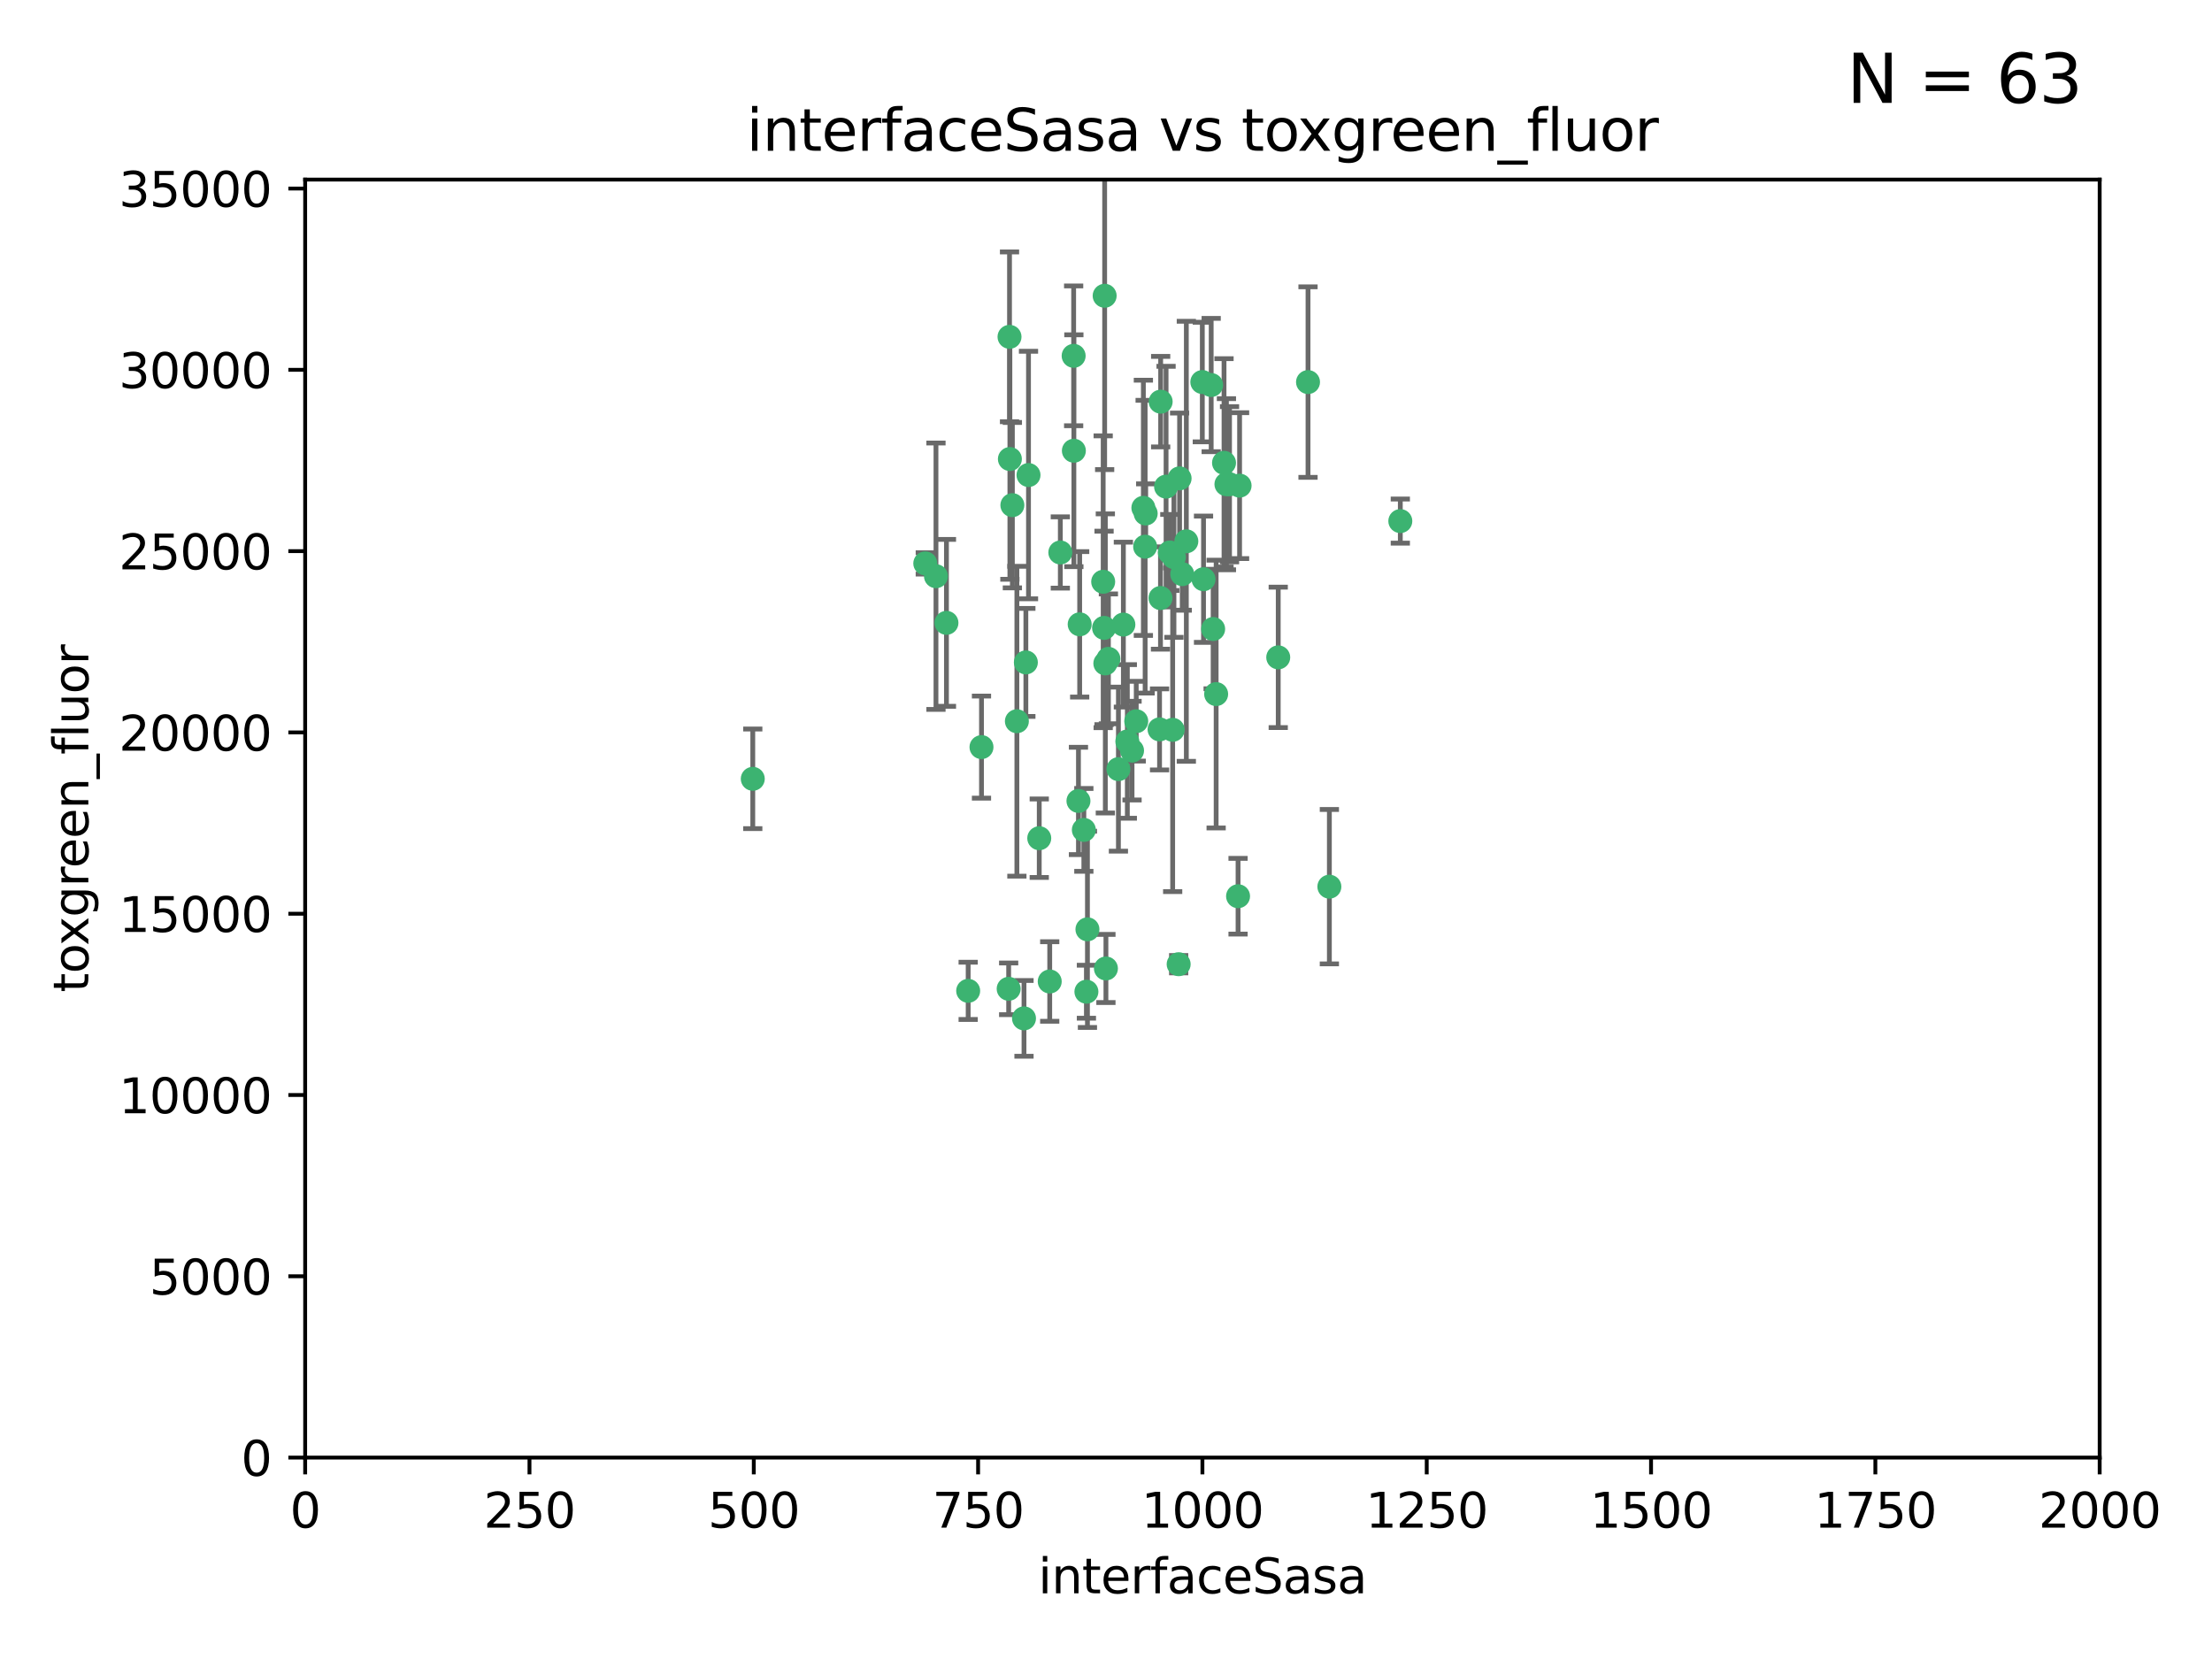 <?xml version="1.0" encoding="utf-8" standalone="no"?>
<!DOCTYPE svg PUBLIC "-//W3C//DTD SVG 1.1//EN"
  "http://www.w3.org/Graphics/SVG/1.1/DTD/svg11.dtd">
<svg xmlns:xlink="http://www.w3.org/1999/xlink" width="460.8pt" height="345.6pt" viewBox="0 0 460.8 345.6" xmlns="http://www.w3.org/2000/svg" version="1.1">
 <defs>
  <style type="text/css">*{stroke-linejoin: round; stroke-linecap: butt}</style>
 </defs>
 <g id="figure_1">
  <g id="patch_1">
   <path d="M 0 345.6 
L 460.8 345.6 
L 460.8 0 
L 0 0 
z
" style="fill: #ffffff"/>
  </g>
  <g id="axes_1">
   <g id="patch_2">
    <path d="M 63.571 303.64 
L 437.4 303.64 
L 437.4 37.411 
L 63.571 37.411 
z
" style="fill: #ffffff"/>
   </g>
   <g id="PathCollection_1">
    <defs>
     <path id="mbd58a1a815" d="M 0 1.118 
C 0.297 1.118 0.581 1 0.791 0.791 
C 1 0.581 1.118 0.297 1.118 0 
C 1.118 -0.297 1 -0.581 0.791 -0.791 
C 0.581 -1 0.297 -1.118 0 -1.118 
C -0.297 -1.118 -0.581 -1 -0.791 -0.791 
C -1 -0.581 -1.118 -0.297 -1.118 0 
C -1.118 0.297 -1 0.581 -0.791 0.791 
C -0.581 1 -0.297 1.118 0 1.118 
z
" style="stroke: #3cb371"/>
    </defs>
    <g clip-path="url(#pb1dcb28f9d)">
     <use xlink:href="#mbd58a1a815" x="243.693" y="115.09" style="fill: #3cb371; stroke: #3cb371"/>
     <use xlink:href="#mbd58a1a815" x="272.484" y="79.593" style="fill: #3cb371; stroke: #3cb371"/>
     <use xlink:href="#mbd58a1a815" x="242.914" y="101.372" style="fill: #3cb371; stroke: #3cb371"/>
     <use xlink:href="#mbd58a1a815" x="266.28" y="136.942" style="fill: #3cb371; stroke: #3cb371"/>
     <use xlink:href="#mbd58a1a815" x="250.716" y="120.662" style="fill: #3cb371; stroke: #3cb371"/>
     <use xlink:href="#mbd58a1a815" x="254.987" y="96.415" style="fill: #3cb371; stroke: #3cb371"/>
     <use xlink:href="#mbd58a1a815" x="220.886" y="115.091" style="fill: #3cb371; stroke: #3cb371"/>
     <use xlink:href="#mbd58a1a815" x="230.119" y="61.614" style="fill: #3cb371; stroke: #3cb371"/>
     <use xlink:href="#mbd58a1a815" x="241.787" y="83.673" style="fill: #3cb371; stroke: #3cb371"/>
     <use xlink:href="#mbd58a1a815" x="252.721" y="131.033" style="fill: #3cb371; stroke: #3cb371"/>
     <use xlink:href="#mbd58a1a815" x="252.312" y="80.209" style="fill: #3cb371; stroke: #3cb371"/>
     <use xlink:href="#mbd58a1a815" x="258.229" y="101.166" style="fill: #3cb371; stroke: #3cb371"/>
     <use xlink:href="#mbd58a1a815" x="223.66" y="74.129" style="fill: #3cb371; stroke: #3cb371"/>
     <use xlink:href="#mbd58a1a815" x="232.987" y="160.224" style="fill: #3cb371; stroke: #3cb371"/>
     <use xlink:href="#mbd58a1a815" x="241.557" y="151.945" style="fill: #3cb371; stroke: #3cb371"/>
     <use xlink:href="#mbd58a1a815" x="247.136" y="112.761" style="fill: #3cb371; stroke: #3cb371"/>
     <use xlink:href="#mbd58a1a815" x="246.284" y="119.604" style="fill: #3cb371; stroke: #3cb371"/>
     <use xlink:href="#mbd58a1a815" x="253.345" y="144.591" style="fill: #3cb371; stroke: #3cb371"/>
     <use xlink:href="#mbd58a1a815" x="255.489" y="100.872" style="fill: #3cb371; stroke: #3cb371"/>
     <use xlink:href="#mbd58a1a815" x="244.553" y="116.067" style="fill: #3cb371; stroke: #3cb371"/>
     <use xlink:href="#mbd58a1a815" x="210.378" y="95.624" style="fill: #3cb371; stroke: #3cb371"/>
     <use xlink:href="#mbd58a1a815" x="256.134" y="100.88" style="fill: #3cb371; stroke: #3cb371"/>
     <use xlink:href="#mbd58a1a815" x="238.185" y="105.788" style="fill: #3cb371; stroke: #3cb371"/>
     <use xlink:href="#mbd58a1a815" x="234.02" y="130.114" style="fill: #3cb371; stroke: #3cb371"/>
     <use xlink:href="#mbd58a1a815" x="216.495" y="174.616" style="fill: #3cb371; stroke: #3cb371"/>
     <use xlink:href="#mbd58a1a815" x="238.555" y="113.883" style="fill: #3cb371; stroke: #3cb371"/>
     <use xlink:href="#mbd58a1a815" x="230.261" y="138.203" style="fill: #3cb371; stroke: #3cb371"/>
     <use xlink:href="#mbd58a1a815" x="238.669" y="106.972" style="fill: #3cb371; stroke: #3cb371"/>
     <use xlink:href="#mbd58a1a815" x="226.319" y="206.592" style="fill: #3cb371; stroke: #3cb371"/>
     <use xlink:href="#mbd58a1a815" x="241.753" y="124.576" style="fill: #3cb371; stroke: #3cb371"/>
     <use xlink:href="#mbd58a1a815" x="245.731" y="99.654" style="fill: #3cb371; stroke: #3cb371"/>
     <use xlink:href="#mbd58a1a815" x="214.256" y="98.96" style="fill: #3cb371; stroke: #3cb371"/>
     <use xlink:href="#mbd58a1a815" x="291.711" y="108.552" style="fill: #3cb371; stroke: #3cb371"/>
     <use xlink:href="#mbd58a1a815" x="224.916" y="130.059" style="fill: #3cb371; stroke: #3cb371"/>
     <use xlink:href="#mbd58a1a815" x="250.465" y="79.585" style="fill: #3cb371; stroke: #3cb371"/>
     <use xlink:href="#mbd58a1a815" x="204.462" y="155.635" style="fill: #3cb371; stroke: #3cb371"/>
     <use xlink:href="#mbd58a1a815" x="218.677" y="204.462" style="fill: #3cb371; stroke: #3cb371"/>
     <use xlink:href="#mbd58a1a815" x="201.688" y="206.41" style="fill: #3cb371; stroke: #3cb371"/>
     <use xlink:href="#mbd58a1a815" x="194.981" y="120.034" style="fill: #3cb371; stroke: #3cb371"/>
     <use xlink:href="#mbd58a1a815" x="223.708" y="93.895" style="fill: #3cb371; stroke: #3cb371"/>
     <use xlink:href="#mbd58a1a815" x="210.123" y="205.988" style="fill: #3cb371; stroke: #3cb371"/>
     <use xlink:href="#mbd58a1a815" x="192.753" y="117.366" style="fill: #3cb371; stroke: #3cb371"/>
     <use xlink:href="#mbd58a1a815" x="229.813" y="121.191" style="fill: #3cb371; stroke: #3cb371"/>
     <use xlink:href="#mbd58a1a815" x="210.301" y="70.169" style="fill: #3cb371; stroke: #3cb371"/>
     <use xlink:href="#mbd58a1a815" x="224.662" y="166.847" style="fill: #3cb371; stroke: #3cb371"/>
     <use xlink:href="#mbd58a1a815" x="236.699" y="150.242" style="fill: #3cb371; stroke: #3cb371"/>
     <use xlink:href="#mbd58a1a815" x="230.901" y="137.251" style="fill: #3cb371; stroke: #3cb371"/>
     <use xlink:href="#mbd58a1a815" x="213.706" y="137.993" style="fill: #3cb371; stroke: #3cb371"/>
     <use xlink:href="#mbd58a1a815" x="226.534" y="193.597" style="fill: #3cb371; stroke: #3cb371"/>
     <use xlink:href="#mbd58a1a815" x="211.835" y="150.246" style="fill: #3cb371; stroke: #3cb371"/>
     <use xlink:href="#mbd58a1a815" x="245.536" y="200.861" style="fill: #3cb371; stroke: #3cb371"/>
     <use xlink:href="#mbd58a1a815" x="244.288" y="152.035" style="fill: #3cb371; stroke: #3cb371"/>
     <use xlink:href="#mbd58a1a815" x="213.318" y="212.147" style="fill: #3cb371; stroke: #3cb371"/>
     <use xlink:href="#mbd58a1a815" x="235.826" y="156.366" style="fill: #3cb371; stroke: #3cb371"/>
     <use xlink:href="#mbd58a1a815" x="230.385" y="201.75" style="fill: #3cb371; stroke: #3cb371"/>
     <use xlink:href="#mbd58a1a815" x="276.932" y="184.712" style="fill: #3cb371; stroke: #3cb371"/>
     <use xlink:href="#mbd58a1a815" x="257.91" y="186.7" style="fill: #3cb371; stroke: #3cb371"/>
     <use xlink:href="#mbd58a1a815" x="229.998" y="130.801" style="fill: #3cb371; stroke: #3cb371"/>
     <use xlink:href="#mbd58a1a815" x="234.846" y="154.457" style="fill: #3cb371; stroke: #3cb371"/>
     <use xlink:href="#mbd58a1a815" x="210.895" y="105.234" style="fill: #3cb371; stroke: #3cb371"/>
     <use xlink:href="#mbd58a1a815" x="197.163" y="129.752" style="fill: #3cb371; stroke: #3cb371"/>
     <use xlink:href="#mbd58a1a815" x="225.785" y="172.883" style="fill: #3cb371; stroke: #3cb371"/>
     <use xlink:href="#mbd58a1a815" x="156.817" y="162.243" style="fill: #3cb371; stroke: #3cb371"/>
    </g>
   </g>
   <g id="matplotlib.axis_1">
    <g id="xtick_1">
     <g id="line2d_1">
      <defs>
       <path id="m51c050fdcb" d="M 0 0 
L 0 3.5 
" style="stroke: #000000; stroke-width: 0.8"/>
      </defs>
      <g>
       <use xlink:href="#m51c050fdcb" x="63.571" y="303.64" style="stroke: #000000; stroke-width: 0.8"/>
      </g>
     </g>
     <g id="text_1">
      <!-- 0 -->
      <g transform="translate(60.39 318.238)scale(0.1 -0.1)">
       <defs>
        <path id="DejaVuSans-30" d="M 2034 4250 
Q 1547 4250 1301 3770 
Q 1056 3291 1056 2328 
Q 1056 1369 1301 889 
Q 1547 409 2034 409 
Q 2525 409 2770 889 
Q 3016 1369 3016 2328 
Q 3016 3291 2770 3770 
Q 2525 4250 2034 4250 
z
M 2034 4750 
Q 2819 4750 3233 4129 
Q 3647 3509 3647 2328 
Q 3647 1150 3233 529 
Q 2819 -91 2034 -91 
Q 1250 -91 836 529 
Q 422 1150 422 2328 
Q 422 3509 836 4129 
Q 1250 4750 2034 4750 
z
" transform="scale(0.016)"/>
       </defs>
       <use xlink:href="#DejaVuSans-30"/>
      </g>
     </g>
    </g>
    <g id="xtick_2">
     <g id="line2d_2">
      <g>
       <use xlink:href="#m51c050fdcb" x="110.3" y="303.64" style="stroke: #000000; stroke-width: 0.8"/>
      </g>
     </g>
     <g id="text_2">
      <!-- 250 -->
      <g transform="translate(100.756 318.238)scale(0.1 -0.1)">
       <defs>
        <path id="DejaVuSans-32" d="M 1228 531 
L 3431 531 
L 3431 0 
L 469 0 
L 469 531 
Q 828 903 1448 1529 
Q 2069 2156 2228 2338 
Q 2531 2678 2651 2914 
Q 2772 3150 2772 3378 
Q 2772 3750 2511 3984 
Q 2250 4219 1831 4219 
Q 1534 4219 1204 4116 
Q 875 4013 500 3803 
L 500 4441 
Q 881 4594 1212 4672 
Q 1544 4750 1819 4750 
Q 2544 4750 2975 4387 
Q 3406 4025 3406 3419 
Q 3406 3131 3298 2873 
Q 3191 2616 2906 2266 
Q 2828 2175 2409 1742 
Q 1991 1309 1228 531 
z
" transform="scale(0.016)"/>
        <path id="DejaVuSans-35" d="M 691 4666 
L 3169 4666 
L 3169 4134 
L 1269 4134 
L 1269 2991 
Q 1406 3038 1543 3061 
Q 1681 3084 1819 3084 
Q 2600 3084 3056 2656 
Q 3513 2228 3513 1497 
Q 3513 744 3044 326 
Q 2575 -91 1722 -91 
Q 1428 -91 1123 -41 
Q 819 9 494 109 
L 494 744 
Q 775 591 1075 516 
Q 1375 441 1709 441 
Q 2250 441 2565 725 
Q 2881 1009 2881 1497 
Q 2881 1984 2565 2268 
Q 2250 2553 1709 2553 
Q 1456 2553 1204 2497 
Q 953 2441 691 2322 
L 691 4666 
z
" transform="scale(0.016)"/>
       </defs>
       <use xlink:href="#DejaVuSans-32"/>
       <use xlink:href="#DejaVuSans-35" x="63.623"/>
       <use xlink:href="#DejaVuSans-30" x="127.246"/>
      </g>
     </g>
    </g>
    <g id="xtick_3">
     <g id="line2d_3">
      <g>
       <use xlink:href="#m51c050fdcb" x="157.028" y="303.64" style="stroke: #000000; stroke-width: 0.8"/>
      </g>
     </g>
     <g id="text_3">
      <!-- 500 -->
      <g transform="translate(147.485 318.238)scale(0.1 -0.1)">
       <use xlink:href="#DejaVuSans-35"/>
       <use xlink:href="#DejaVuSans-30" x="63.623"/>
       <use xlink:href="#DejaVuSans-30" x="127.246"/>
      </g>
     </g>
    </g>
    <g id="xtick_4">
     <g id="line2d_4">
      <g>
       <use xlink:href="#m51c050fdcb" x="203.757" y="303.64" style="stroke: #000000; stroke-width: 0.8"/>
      </g>
     </g>
     <g id="text_4">
      <!-- 750 -->
      <g transform="translate(194.213 318.238)scale(0.1 -0.1)">
       <defs>
        <path id="DejaVuSans-37" d="M 525 4666 
L 3525 4666 
L 3525 4397 
L 1831 0 
L 1172 0 
L 2766 4134 
L 525 4134 
L 525 4666 
z
" transform="scale(0.016)"/>
       </defs>
       <use xlink:href="#DejaVuSans-37"/>
       <use xlink:href="#DejaVuSans-35" x="63.623"/>
       <use xlink:href="#DejaVuSans-30" x="127.246"/>
      </g>
     </g>
    </g>
    <g id="xtick_5">
     <g id="line2d_5">
      <g>
       <use xlink:href="#m51c050fdcb" x="250.486" y="303.64" style="stroke: #000000; stroke-width: 0.8"/>
      </g>
     </g>
     <g id="text_5">
      <!-- 1000 -->
      <g transform="translate(237.761 318.238)scale(0.1 -0.1)">
       <defs>
        <path id="DejaVuSans-31" d="M 794 531 
L 1825 531 
L 1825 4091 
L 703 3866 
L 703 4441 
L 1819 4666 
L 2450 4666 
L 2450 531 
L 3481 531 
L 3481 0 
L 794 0 
L 794 531 
z
" transform="scale(0.016)"/>
       </defs>
       <use xlink:href="#DejaVuSans-31"/>
       <use xlink:href="#DejaVuSans-30" x="63.623"/>
       <use xlink:href="#DejaVuSans-30" x="127.246"/>
       <use xlink:href="#DejaVuSans-30" x="190.869"/>
      </g>
     </g>
    </g>
    <g id="xtick_6">
     <g id="line2d_6">
      <g>
       <use xlink:href="#m51c050fdcb" x="297.214" y="303.64" style="stroke: #000000; stroke-width: 0.8"/>
      </g>
     </g>
     <g id="text_6">
      <!-- 1250 -->
      <g transform="translate(284.489 318.238)scale(0.1 -0.1)">
       <use xlink:href="#DejaVuSans-31"/>
       <use xlink:href="#DejaVuSans-32" x="63.623"/>
       <use xlink:href="#DejaVuSans-35" x="127.246"/>
       <use xlink:href="#DejaVuSans-30" x="190.869"/>
      </g>
     </g>
    </g>
    <g id="xtick_7">
     <g id="line2d_7">
      <g>
       <use xlink:href="#m51c050fdcb" x="343.943" y="303.64" style="stroke: #000000; stroke-width: 0.8"/>
      </g>
     </g>
     <g id="text_7">
      <!-- 1500 -->
      <g transform="translate(331.218 318.238)scale(0.1 -0.1)">
       <use xlink:href="#DejaVuSans-31"/>
       <use xlink:href="#DejaVuSans-35" x="63.623"/>
       <use xlink:href="#DejaVuSans-30" x="127.246"/>
       <use xlink:href="#DejaVuSans-30" x="190.869"/>
      </g>
     </g>
    </g>
    <g id="xtick_8">
     <g id="line2d_8">
      <g>
       <use xlink:href="#m51c050fdcb" x="390.671" y="303.64" style="stroke: #000000; stroke-width: 0.8"/>
      </g>
     </g>
     <g id="text_8">
      <!-- 1750 -->
      <g transform="translate(377.946 318.238)scale(0.1 -0.1)">
       <use xlink:href="#DejaVuSans-31"/>
       <use xlink:href="#DejaVuSans-37" x="63.623"/>
       <use xlink:href="#DejaVuSans-35" x="127.246"/>
       <use xlink:href="#DejaVuSans-30" x="190.869"/>
      </g>
     </g>
    </g>
    <g id="xtick_9">
     <g id="line2d_9">
      <g>
       <use xlink:href="#m51c050fdcb" x="437.4" y="303.64" style="stroke: #000000; stroke-width: 0.8"/>
      </g>
     </g>
     <g id="text_9">
      <!-- 2000 -->
      <g transform="translate(424.675 318.238)scale(0.1 -0.1)">
       <use xlink:href="#DejaVuSans-32"/>
       <use xlink:href="#DejaVuSans-30" x="63.623"/>
       <use xlink:href="#DejaVuSans-30" x="127.246"/>
       <use xlink:href="#DejaVuSans-30" x="190.869"/>
      </g>
     </g>
    </g>
    <g id="text_10">
     <!-- interfaceSasa -->
     <g transform="translate(216.279 331.917)scale(0.1 -0.1)">
      <defs>
       <path id="DejaVuSans-69" d="M 603 3500 
L 1178 3500 
L 1178 0 
L 603 0 
L 603 3500 
z
M 603 4863 
L 1178 4863 
L 1178 4134 
L 603 4134 
L 603 4863 
z
" transform="scale(0.016)"/>
       <path id="DejaVuSans-6e" d="M 3513 2113 
L 3513 0 
L 2938 0 
L 2938 2094 
Q 2938 2591 2744 2837 
Q 2550 3084 2163 3084 
Q 1697 3084 1428 2787 
Q 1159 2491 1159 1978 
L 1159 0 
L 581 0 
L 581 3500 
L 1159 3500 
L 1159 2956 
Q 1366 3272 1645 3428 
Q 1925 3584 2291 3584 
Q 2894 3584 3203 3211 
Q 3513 2838 3513 2113 
z
" transform="scale(0.016)"/>
       <path id="DejaVuSans-74" d="M 1172 4494 
L 1172 3500 
L 2356 3500 
L 2356 3053 
L 1172 3053 
L 1172 1153 
Q 1172 725 1289 603 
Q 1406 481 1766 481 
L 2356 481 
L 2356 0 
L 1766 0 
Q 1100 0 847 248 
Q 594 497 594 1153 
L 594 3053 
L 172 3053 
L 172 3500 
L 594 3500 
L 594 4494 
L 1172 4494 
z
" transform="scale(0.016)"/>
       <path id="DejaVuSans-65" d="M 3597 1894 
L 3597 1613 
L 953 1613 
Q 991 1019 1311 708 
Q 1631 397 2203 397 
Q 2534 397 2845 478 
Q 3156 559 3463 722 
L 3463 178 
Q 3153 47 2828 -22 
Q 2503 -91 2169 -91 
Q 1331 -91 842 396 
Q 353 884 353 1716 
Q 353 2575 817 3079 
Q 1281 3584 2069 3584 
Q 2775 3584 3186 3129 
Q 3597 2675 3597 1894 
z
M 3022 2063 
Q 3016 2534 2758 2815 
Q 2500 3097 2075 3097 
Q 1594 3097 1305 2825 
Q 1016 2553 972 2059 
L 3022 2063 
z
" transform="scale(0.016)"/>
       <path id="DejaVuSans-72" d="M 2631 2963 
Q 2534 3019 2420 3045 
Q 2306 3072 2169 3072 
Q 1681 3072 1420 2755 
Q 1159 2438 1159 1844 
L 1159 0 
L 581 0 
L 581 3500 
L 1159 3500 
L 1159 2956 
Q 1341 3275 1631 3429 
Q 1922 3584 2338 3584 
Q 2397 3584 2469 3576 
Q 2541 3569 2628 3553 
L 2631 2963 
z
" transform="scale(0.016)"/>
       <path id="DejaVuSans-66" d="M 2375 4863 
L 2375 4384 
L 1825 4384 
Q 1516 4384 1395 4259 
Q 1275 4134 1275 3809 
L 1275 3500 
L 2222 3500 
L 2222 3053 
L 1275 3053 
L 1275 0 
L 697 0 
L 697 3053 
L 147 3053 
L 147 3500 
L 697 3500 
L 697 3744 
Q 697 4328 969 4595 
Q 1241 4863 1831 4863 
L 2375 4863 
z
" transform="scale(0.016)"/>
       <path id="DejaVuSans-61" d="M 2194 1759 
Q 1497 1759 1228 1600 
Q 959 1441 959 1056 
Q 959 750 1161 570 
Q 1363 391 1709 391 
Q 2188 391 2477 730 
Q 2766 1069 2766 1631 
L 2766 1759 
L 2194 1759 
z
M 3341 1997 
L 3341 0 
L 2766 0 
L 2766 531 
Q 2569 213 2275 61 
Q 1981 -91 1556 -91 
Q 1019 -91 701 211 
Q 384 513 384 1019 
Q 384 1609 779 1909 
Q 1175 2209 1959 2209 
L 2766 2209 
L 2766 2266 
Q 2766 2663 2505 2880 
Q 2244 3097 1772 3097 
Q 1472 3097 1187 3025 
Q 903 2953 641 2809 
L 641 3341 
Q 956 3463 1253 3523 
Q 1550 3584 1831 3584 
Q 2591 3584 2966 3190 
Q 3341 2797 3341 1997 
z
" transform="scale(0.016)"/>
       <path id="DejaVuSans-63" d="M 3122 3366 
L 3122 2828 
Q 2878 2963 2633 3030 
Q 2388 3097 2138 3097 
Q 1578 3097 1268 2742 
Q 959 2388 959 1747 
Q 959 1106 1268 751 
Q 1578 397 2138 397 
Q 2388 397 2633 464 
Q 2878 531 3122 666 
L 3122 134 
Q 2881 22 2623 -34 
Q 2366 -91 2075 -91 
Q 1284 -91 818 406 
Q 353 903 353 1747 
Q 353 2603 823 3093 
Q 1294 3584 2113 3584 
Q 2378 3584 2631 3529 
Q 2884 3475 3122 3366 
z
" transform="scale(0.016)"/>
       <path id="DejaVuSans-53" d="M 3425 4513 
L 3425 3897 
Q 3066 4069 2747 4153 
Q 2428 4238 2131 4238 
Q 1616 4238 1336 4038 
Q 1056 3838 1056 3469 
Q 1056 3159 1242 3001 
Q 1428 2844 1947 2747 
L 2328 2669 
Q 3034 2534 3370 2195 
Q 3706 1856 3706 1288 
Q 3706 609 3251 259 
Q 2797 -91 1919 -91 
Q 1588 -91 1214 -16 
Q 841 59 441 206 
L 441 856 
Q 825 641 1194 531 
Q 1563 422 1919 422 
Q 2459 422 2753 634 
Q 3047 847 3047 1241 
Q 3047 1584 2836 1778 
Q 2625 1972 2144 2069 
L 1759 2144 
Q 1053 2284 737 2584 
Q 422 2884 422 3419 
Q 422 4038 858 4394 
Q 1294 4750 2059 4750 
Q 2388 4750 2728 4690 
Q 3069 4631 3425 4513 
z
" transform="scale(0.016)"/>
       <path id="DejaVuSans-73" d="M 2834 3397 
L 2834 2853 
Q 2591 2978 2328 3040 
Q 2066 3103 1784 3103 
Q 1356 3103 1142 2972 
Q 928 2841 928 2578 
Q 928 2378 1081 2264 
Q 1234 2150 1697 2047 
L 1894 2003 
Q 2506 1872 2764 1633 
Q 3022 1394 3022 966 
Q 3022 478 2636 193 
Q 2250 -91 1575 -91 
Q 1294 -91 989 -36 
Q 684 19 347 128 
L 347 722 
Q 666 556 975 473 
Q 1284 391 1588 391 
Q 1994 391 2212 530 
Q 2431 669 2431 922 
Q 2431 1156 2273 1281 
Q 2116 1406 1581 1522 
L 1381 1569 
Q 847 1681 609 1914 
Q 372 2147 372 2553 
Q 372 3047 722 3315 
Q 1072 3584 1716 3584 
Q 2034 3584 2315 3537 
Q 2597 3491 2834 3397 
z
" transform="scale(0.016)"/>
      </defs>
      <use xlink:href="#DejaVuSans-69"/>
      <use xlink:href="#DejaVuSans-6e" x="27.783"/>
      <use xlink:href="#DejaVuSans-74" x="91.162"/>
      <use xlink:href="#DejaVuSans-65" x="130.371"/>
      <use xlink:href="#DejaVuSans-72" x="191.895"/>
      <use xlink:href="#DejaVuSans-66" x="233.008"/>
      <use xlink:href="#DejaVuSans-61" x="268.213"/>
      <use xlink:href="#DejaVuSans-63" x="329.492"/>
      <use xlink:href="#DejaVuSans-65" x="384.473"/>
      <use xlink:href="#DejaVuSans-53" x="445.996"/>
      <use xlink:href="#DejaVuSans-61" x="509.473"/>
      <use xlink:href="#DejaVuSans-73" x="570.752"/>
      <use xlink:href="#DejaVuSans-61" x="622.852"/>
     </g>
    </g>
   </g>
   <g id="matplotlib.axis_2">
    <g id="ytick_1">
     <g id="line2d_10">
      <defs>
       <path id="m3d7520ab55" d="M 0 0 
L -3.5 0 
" style="stroke: #000000; stroke-width: 0.8"/>
      </defs>
      <g>
       <use xlink:href="#m3d7520ab55" x="63.571" y="303.64" style="stroke: #000000; stroke-width: 0.8"/>
      </g>
     </g>
     <g id="text_11">
      <!-- 0 -->
      <g transform="translate(50.209 307.439)scale(0.1 -0.1)">
       <use xlink:href="#DejaVuSans-30"/>
      </g>
     </g>
    </g>
    <g id="ytick_2">
     <g id="line2d_11">
      <g>
       <use xlink:href="#m3d7520ab55" x="63.571" y="265.874" style="stroke: #000000; stroke-width: 0.8"/>
      </g>
     </g>
     <g id="text_12">
      <!-- 5000 -->
      <g transform="translate(31.121 269.673)scale(0.1 -0.1)">
       <use xlink:href="#DejaVuSans-35"/>
       <use xlink:href="#DejaVuSans-30" x="63.623"/>
       <use xlink:href="#DejaVuSans-30" x="127.246"/>
       <use xlink:href="#DejaVuSans-30" x="190.869"/>
      </g>
     </g>
    </g>
    <g id="ytick_3">
     <g id="line2d_12">
      <g>
       <use xlink:href="#m3d7520ab55" x="63.571" y="228.108" style="stroke: #000000; stroke-width: 0.8"/>
      </g>
     </g>
     <g id="text_13">
      <!-- 10000 -->
      <g transform="translate(24.759 231.907)scale(0.1 -0.1)">
       <use xlink:href="#DejaVuSans-31"/>
       <use xlink:href="#DejaVuSans-30" x="63.623"/>
       <use xlink:href="#DejaVuSans-30" x="127.246"/>
       <use xlink:href="#DejaVuSans-30" x="190.869"/>
       <use xlink:href="#DejaVuSans-30" x="254.492"/>
      </g>
     </g>
    </g>
    <g id="ytick_4">
     <g id="line2d_13">
      <g>
       <use xlink:href="#m3d7520ab55" x="63.571" y="190.342" style="stroke: #000000; stroke-width: 0.8"/>
      </g>
     </g>
     <g id="text_14">
      <!-- 15000 -->
      <g transform="translate(24.759 194.141)scale(0.1 -0.1)">
       <use xlink:href="#DejaVuSans-31"/>
       <use xlink:href="#DejaVuSans-35" x="63.623"/>
       <use xlink:href="#DejaVuSans-30" x="127.246"/>
       <use xlink:href="#DejaVuSans-30" x="190.869"/>
       <use xlink:href="#DejaVuSans-30" x="254.492"/>
      </g>
     </g>
    </g>
    <g id="ytick_5">
     <g id="line2d_14">
      <g>
       <use xlink:href="#m3d7520ab55" x="63.571" y="152.576" style="stroke: #000000; stroke-width: 0.8"/>
      </g>
     </g>
     <g id="text_15">
      <!-- 20000 -->
      <g transform="translate(24.759 156.375)scale(0.1 -0.1)">
       <use xlink:href="#DejaVuSans-32"/>
       <use xlink:href="#DejaVuSans-30" x="63.623"/>
       <use xlink:href="#DejaVuSans-30" x="127.246"/>
       <use xlink:href="#DejaVuSans-30" x="190.869"/>
       <use xlink:href="#DejaVuSans-30" x="254.492"/>
      </g>
     </g>
    </g>
    <g id="ytick_6">
     <g id="line2d_15">
      <g>
       <use xlink:href="#m3d7520ab55" x="63.571" y="114.81" style="stroke: #000000; stroke-width: 0.8"/>
      </g>
     </g>
     <g id="text_16">
      <!-- 25000 -->
      <g transform="translate(24.759 118.609)scale(0.1 -0.1)">
       <use xlink:href="#DejaVuSans-32"/>
       <use xlink:href="#DejaVuSans-35" x="63.623"/>
       <use xlink:href="#DejaVuSans-30" x="127.246"/>
       <use xlink:href="#DejaVuSans-30" x="190.869"/>
       <use xlink:href="#DejaVuSans-30" x="254.492"/>
      </g>
     </g>
    </g>
    <g id="ytick_7">
     <g id="line2d_16">
      <g>
       <use xlink:href="#m3d7520ab55" x="63.571" y="77.044" style="stroke: #000000; stroke-width: 0.8"/>
      </g>
     </g>
     <g id="text_17">
      <!-- 30000 -->
      <g transform="translate(24.759 80.844)scale(0.1 -0.1)">
       <defs>
        <path id="DejaVuSans-33" d="M 2597 2516 
Q 3050 2419 3304 2112 
Q 3559 1806 3559 1356 
Q 3559 666 3084 287 
Q 2609 -91 1734 -91 
Q 1441 -91 1130 -33 
Q 819 25 488 141 
L 488 750 
Q 750 597 1062 519 
Q 1375 441 1716 441 
Q 2309 441 2620 675 
Q 2931 909 2931 1356 
Q 2931 1769 2642 2001 
Q 2353 2234 1838 2234 
L 1294 2234 
L 1294 2753 
L 1863 2753 
Q 2328 2753 2575 2939 
Q 2822 3125 2822 3475 
Q 2822 3834 2567 4026 
Q 2313 4219 1838 4219 
Q 1578 4219 1281 4162 
Q 984 4106 628 3988 
L 628 4550 
Q 988 4650 1302 4700 
Q 1616 4750 1894 4750 
Q 2613 4750 3031 4423 
Q 3450 4097 3450 3541 
Q 3450 3153 3228 2886 
Q 3006 2619 2597 2516 
z
" transform="scale(0.016)"/>
       </defs>
       <use xlink:href="#DejaVuSans-33"/>
       <use xlink:href="#DejaVuSans-30" x="63.623"/>
       <use xlink:href="#DejaVuSans-30" x="127.246"/>
       <use xlink:href="#DejaVuSans-30" x="190.869"/>
       <use xlink:href="#DejaVuSans-30" x="254.492"/>
      </g>
     </g>
    </g>
    <g id="ytick_8">
     <g id="line2d_17">
      <g>
       <use xlink:href="#m3d7520ab55" x="63.571" y="39.278" style="stroke: #000000; stroke-width: 0.8"/>
      </g>
     </g>
     <g id="text_18">
      <!-- 35000 -->
      <g transform="translate(24.759 43.078)scale(0.1 -0.1)">
       <use xlink:href="#DejaVuSans-33"/>
       <use xlink:href="#DejaVuSans-35" x="63.623"/>
       <use xlink:href="#DejaVuSans-30" x="127.246"/>
       <use xlink:href="#DejaVuSans-30" x="190.869"/>
       <use xlink:href="#DejaVuSans-30" x="254.492"/>
      </g>
     </g>
    </g>
    <g id="text_19">
     <!-- toxgreen_fluor -->
     <g transform="translate(18.401 206.72)rotate(-90)scale(0.1 -0.1)">
      <defs>
       <path id="DejaVuSans-6f" d="M 1959 3097 
Q 1497 3097 1228 2736 
Q 959 2375 959 1747 
Q 959 1119 1226 758 
Q 1494 397 1959 397 
Q 2419 397 2687 759 
Q 2956 1122 2956 1747 
Q 2956 2369 2687 2733 
Q 2419 3097 1959 3097 
z
M 1959 3584 
Q 2709 3584 3137 3096 
Q 3566 2609 3566 1747 
Q 3566 888 3137 398 
Q 2709 -91 1959 -91 
Q 1206 -91 779 398 
Q 353 888 353 1747 
Q 353 2609 779 3096 
Q 1206 3584 1959 3584 
z
" transform="scale(0.016)"/>
       <path id="DejaVuSans-78" d="M 3513 3500 
L 2247 1797 
L 3578 0 
L 2900 0 
L 1881 1375 
L 863 0 
L 184 0 
L 1544 1831 
L 300 3500 
L 978 3500 
L 1906 2253 
L 2834 3500 
L 3513 3500 
z
" transform="scale(0.016)"/>
       <path id="DejaVuSans-67" d="M 2906 1791 
Q 2906 2416 2648 2759 
Q 2391 3103 1925 3103 
Q 1463 3103 1205 2759 
Q 947 2416 947 1791 
Q 947 1169 1205 825 
Q 1463 481 1925 481 
Q 2391 481 2648 825 
Q 2906 1169 2906 1791 
z
M 3481 434 
Q 3481 -459 3084 -895 
Q 2688 -1331 1869 -1331 
Q 1566 -1331 1297 -1286 
Q 1028 -1241 775 -1147 
L 775 -588 
Q 1028 -725 1275 -790 
Q 1522 -856 1778 -856 
Q 2344 -856 2625 -561 
Q 2906 -266 2906 331 
L 2906 616 
Q 2728 306 2450 153 
Q 2172 0 1784 0 
Q 1141 0 747 490 
Q 353 981 353 1791 
Q 353 2603 747 3093 
Q 1141 3584 1784 3584 
Q 2172 3584 2450 3431 
Q 2728 3278 2906 2969 
L 2906 3500 
L 3481 3500 
L 3481 434 
z
" transform="scale(0.016)"/>
       <path id="DejaVuSans-5f" d="M 3263 -1063 
L 3263 -1509 
L -63 -1509 
L -63 -1063 
L 3263 -1063 
z
" transform="scale(0.016)"/>
       <path id="DejaVuSans-6c" d="M 603 4863 
L 1178 4863 
L 1178 0 
L 603 0 
L 603 4863 
z
" transform="scale(0.016)"/>
       <path id="DejaVuSans-75" d="M 544 1381 
L 544 3500 
L 1119 3500 
L 1119 1403 
Q 1119 906 1312 657 
Q 1506 409 1894 409 
Q 2359 409 2629 706 
Q 2900 1003 2900 1516 
L 2900 3500 
L 3475 3500 
L 3475 0 
L 2900 0 
L 2900 538 
Q 2691 219 2414 64 
Q 2138 -91 1772 -91 
Q 1169 -91 856 284 
Q 544 659 544 1381 
z
M 1991 3584 
L 1991 3584 
z
" transform="scale(0.016)"/>
      </defs>
      <use xlink:href="#DejaVuSans-74"/>
      <use xlink:href="#DejaVuSans-6f" x="39.209"/>
      <use xlink:href="#DejaVuSans-78" x="97.266"/>
      <use xlink:href="#DejaVuSans-67" x="156.445"/>
      <use xlink:href="#DejaVuSans-72" x="219.922"/>
      <use xlink:href="#DejaVuSans-65" x="258.785"/>
      <use xlink:href="#DejaVuSans-65" x="320.309"/>
      <use xlink:href="#DejaVuSans-6e" x="381.832"/>
      <use xlink:href="#DejaVuSans-5f" x="445.211"/>
      <use xlink:href="#DejaVuSans-66" x="495.211"/>
      <use xlink:href="#DejaVuSans-6c" x="530.416"/>
      <use xlink:href="#DejaVuSans-75" x="558.199"/>
      <use xlink:href="#DejaVuSans-6f" x="621.578"/>
      <use xlink:href="#DejaVuSans-72" x="682.76"/>
     </g>
    </g>
   </g>
   <g id="LineCollection_1">
    <path d="M 243.693 123.008 
L 243.693 107.171 
" clip-path="url(#pb1dcb28f9d)" style="fill: none; stroke: #696969"/>
    <path d="M 272.484 99.437 
L 272.484 59.75 
" clip-path="url(#pb1dcb28f9d)" style="fill: none; stroke: #696969"/>
    <path d="M 242.914 126.436 
L 242.914 76.309 
" clip-path="url(#pb1dcb28f9d)" style="fill: none; stroke: #696969"/>
    <path d="M 266.28 151.57 
L 266.28 122.315 
" clip-path="url(#pb1dcb28f9d)" style="fill: none; stroke: #696969"/>
    <path d="M 250.716 133.818 
L 250.716 107.506 
" clip-path="url(#pb1dcb28f9d)" style="fill: none; stroke: #696969"/>
    <path d="M 254.987 118.115 
L 254.987 74.714 
" clip-path="url(#pb1dcb28f9d)" style="fill: none; stroke: #696969"/>
    <path d="M 220.886 122.516 
L 220.886 107.666 
" clip-path="url(#pb1dcb28f9d)" style="fill: none; stroke: #696969"/>
    <path d="M 230.119 97.825 
L 230.119 25.402 
" clip-path="url(#pb1dcb28f9d)" style="fill: none; stroke: #696969"/>
    <path d="M 241.787 93.1 
L 241.787 74.246 
" clip-path="url(#pb1dcb28f9d)" style="fill: none; stroke: #696969"/>
    <path d="M 252.721 143.479 
L 252.721 118.586 
" clip-path="url(#pb1dcb28f9d)" style="fill: none; stroke: #696969"/>
    <path d="M 252.312 94.094 
L 252.312 66.324 
" clip-path="url(#pb1dcb28f9d)" style="fill: none; stroke: #696969"/>
    <path d="M 258.229 116.358 
L 258.229 85.973 
" clip-path="url(#pb1dcb28f9d)" style="fill: none; stroke: #696969"/>
    <path d="M 223.66 88.692 
L 223.66 59.566 
" clip-path="url(#pb1dcb28f9d)" style="fill: none; stroke: #696969"/>
    <path d="M 232.987 177.314 
L 232.987 143.135 
" clip-path="url(#pb1dcb28f9d)" style="fill: none; stroke: #696969"/>
    <path d="M 241.557 160.385 
L 241.557 143.505 
" clip-path="url(#pb1dcb28f9d)" style="fill: none; stroke: #696969"/>
    <path d="M 247.136 158.597 
L 247.136 66.926 
" clip-path="url(#pb1dcb28f9d)" style="fill: none; stroke: #696969"/>
    <path d="M 246.284 127.118 
L 246.284 112.09 
" clip-path="url(#pb1dcb28f9d)" style="fill: none; stroke: #696969"/>
    <path d="M 253.345 172.484 
L 253.345 116.697 
" clip-path="url(#pb1dcb28f9d)" style="fill: none; stroke: #696969"/>
    <path d="M 255.489 118.692 
L 255.489 83.052 
" clip-path="url(#pb1dcb28f9d)" style="fill: none; stroke: #696969"/>
    <path d="M 244.553 132.771 
L 244.553 99.364 
" clip-path="url(#pb1dcb28f9d)" style="fill: none; stroke: #696969"/>
    <path d="M 210.378 120.671 
L 210.378 70.577 
" clip-path="url(#pb1dcb28f9d)" style="fill: none; stroke: #696969"/>
    <path d="M 256.134 117.048 
L 256.134 84.711 
" clip-path="url(#pb1dcb28f9d)" style="fill: none; stroke: #696969"/>
    <path d="M 238.185 132.373 
L 238.185 79.202 
" clip-path="url(#pb1dcb28f9d)" style="fill: none; stroke: #696969"/>
    <path d="M 234.02 147.286 
L 234.02 112.943 
" clip-path="url(#pb1dcb28f9d)" style="fill: none; stroke: #696969"/>
    <path d="M 216.495 182.79 
L 216.495 166.441 
" clip-path="url(#pb1dcb28f9d)" style="fill: none; stroke: #696969"/>
    <path d="M 238.555 144.378 
L 238.555 83.389 
" clip-path="url(#pb1dcb28f9d)" style="fill: none; stroke: #696969"/>
    <path d="M 230.261 169.362 
L 230.261 107.043 
" clip-path="url(#pb1dcb28f9d)" style="fill: none; stroke: #696969"/>
    <path d="M 238.669 113.147 
L 238.669 100.797 
" clip-path="url(#pb1dcb28f9d)" style="fill: none; stroke: #696969"/>
    <path d="M 226.319 212.112 
L 226.319 201.073 
" clip-path="url(#pb1dcb28f9d)" style="fill: none; stroke: #696969"/>
    <path d="M 241.753 135.235 
L 241.753 113.917 
" clip-path="url(#pb1dcb28f9d)" style="fill: none; stroke: #696969"/>
    <path d="M 245.731 113.257 
L 245.731 86.051 
" clip-path="url(#pb1dcb28f9d)" style="fill: none; stroke: #696969"/>
    <path d="M 214.256 124.744 
L 214.256 73.175 
" clip-path="url(#pb1dcb28f9d)" style="fill: none; stroke: #696969"/>
    <path d="M 291.711 113.148 
L 291.711 103.957 
" clip-path="url(#pb1dcb28f9d)" style="fill: none; stroke: #696969"/>
    <path d="M 224.916 145.209 
L 224.916 114.909 
" clip-path="url(#pb1dcb28f9d)" style="fill: none; stroke: #696969"/>
    <path d="M 250.465 92.04 
L 250.465 67.13 
" clip-path="url(#pb1dcb28f9d)" style="fill: none; stroke: #696969"/>
    <path d="M 204.462 166.268 
L 204.462 145.002 
" clip-path="url(#pb1dcb28f9d)" style="fill: none; stroke: #696969"/>
    <path d="M 218.677 212.746 
L 218.677 196.178 
" clip-path="url(#pb1dcb28f9d)" style="fill: none; stroke: #696969"/>
    <path d="M 201.688 212.375 
L 201.688 200.445 
" clip-path="url(#pb1dcb28f9d)" style="fill: none; stroke: #696969"/>
    <path d="M 194.981 147.781 
L 194.981 92.287 
" clip-path="url(#pb1dcb28f9d)" style="fill: none; stroke: #696969"/>
    <path d="M 223.708 118.044 
L 223.708 69.747 
" clip-path="url(#pb1dcb28f9d)" style="fill: none; stroke: #696969"/>
    <path d="M 210.123 211.368 
L 210.123 200.608 
" clip-path="url(#pb1dcb28f9d)" style="fill: none; stroke: #696969"/>
    <path d="M 192.753 119.591 
L 192.753 115.141 
" clip-path="url(#pb1dcb28f9d)" style="fill: none; stroke: #696969"/>
    <path d="M 229.813 151.584 
L 229.813 90.798 
" clip-path="url(#pb1dcb28f9d)" style="fill: none; stroke: #696969"/>
    <path d="M 210.301 87.855 
L 210.301 52.483 
" clip-path="url(#pb1dcb28f9d)" style="fill: none; stroke: #696969"/>
    <path d="M 224.662 178.027 
L 224.662 155.668 
" clip-path="url(#pb1dcb28f9d)" style="fill: none; stroke: #696969"/>
    <path d="M 236.699 158.549 
L 236.699 141.935 
" clip-path="url(#pb1dcb28f9d)" style="fill: none; stroke: #696969"/>
    <path d="M 230.901 150.773 
L 230.901 123.729 
" clip-path="url(#pb1dcb28f9d)" style="fill: none; stroke: #696969"/>
    <path d="M 213.706 149.246 
L 213.706 126.741 
" clip-path="url(#pb1dcb28f9d)" style="fill: none; stroke: #696969"/>
    <path d="M 226.534 214.035 
L 226.534 173.16 
" clip-path="url(#pb1dcb28f9d)" style="fill: none; stroke: #696969"/>
    <path d="M 211.835 182.519 
L 211.835 117.972 
" clip-path="url(#pb1dcb28f9d)" style="fill: none; stroke: #696969"/>
    <path d="M 245.536 202.673 
L 245.536 199.049 
" clip-path="url(#pb1dcb28f9d)" style="fill: none; stroke: #696969"/>
    <path d="M 244.288 185.743 
L 244.288 118.327 
" clip-path="url(#pb1dcb28f9d)" style="fill: none; stroke: #696969"/>
    <path d="M 213.318 220.035 
L 213.318 204.259 
" clip-path="url(#pb1dcb28f9d)" style="fill: none; stroke: #696969"/>
    <path d="M 235.826 166.65 
L 235.826 146.083 
" clip-path="url(#pb1dcb28f9d)" style="fill: none; stroke: #696969"/>
    <path d="M 230.385 208.846 
L 230.385 194.653 
" clip-path="url(#pb1dcb28f9d)" style="fill: none; stroke: #696969"/>
    <path d="M 276.932 200.794 
L 276.932 168.63 
" clip-path="url(#pb1dcb28f9d)" style="fill: none; stroke: #696969"/>
    <path d="M 257.91 194.587 
L 257.91 178.814 
" clip-path="url(#pb1dcb28f9d)" style="fill: none; stroke: #696969"/>
    <path d="M 229.998 150.951 
L 229.998 110.652 
" clip-path="url(#pb1dcb28f9d)" style="fill: none; stroke: #696969"/>
    <path d="M 234.846 170.456 
L 234.846 138.458 
" clip-path="url(#pb1dcb28f9d)" style="fill: none; stroke: #696969"/>
    <path d="M 210.895 122.461 
L 210.895 88.007 
" clip-path="url(#pb1dcb28f9d)" style="fill: none; stroke: #696969"/>
    <path d="M 197.163 147.136 
L 197.163 112.367 
" clip-path="url(#pb1dcb28f9d)" style="fill: none; stroke: #696969"/>
    <path d="M 225.785 181.512 
L 225.785 164.255 
" clip-path="url(#pb1dcb28f9d)" style="fill: none; stroke: #696969"/>
    <path d="M 156.817 172.618 
L 156.817 151.867 
" clip-path="url(#pb1dcb28f9d)" style="fill: none; stroke: #696969"/>
   </g>
   <g id="line2d_18">
    <defs>
     <path id="mbd5683e068" d="M 2 0 
L -2 -0 
" style="stroke: #696969"/>
    </defs>
    <g clip-path="url(#pb1dcb28f9d)">
     <use xlink:href="#mbd5683e068" x="243.693" y="123.008" style="fill: #696969; stroke: #696969"/>
     <use xlink:href="#mbd5683e068" x="272.484" y="99.437" style="fill: #696969; stroke: #696969"/>
     <use xlink:href="#mbd5683e068" x="242.914" y="126.436" style="fill: #696969; stroke: #696969"/>
     <use xlink:href="#mbd5683e068" x="266.28" y="151.57" style="fill: #696969; stroke: #696969"/>
     <use xlink:href="#mbd5683e068" x="250.716" y="133.818" style="fill: #696969; stroke: #696969"/>
     <use xlink:href="#mbd5683e068" x="254.987" y="118.115" style="fill: #696969; stroke: #696969"/>
     <use xlink:href="#mbd5683e068" x="220.886" y="122.516" style="fill: #696969; stroke: #696969"/>
     <use xlink:href="#mbd5683e068" x="230.119" y="97.825" style="fill: #696969; stroke: #696969"/>
     <use xlink:href="#mbd5683e068" x="241.787" y="93.1" style="fill: #696969; stroke: #696969"/>
     <use xlink:href="#mbd5683e068" x="252.721" y="143.479" style="fill: #696969; stroke: #696969"/>
     <use xlink:href="#mbd5683e068" x="252.312" y="94.094" style="fill: #696969; stroke: #696969"/>
     <use xlink:href="#mbd5683e068" x="258.229" y="116.358" style="fill: #696969; stroke: #696969"/>
     <use xlink:href="#mbd5683e068" x="223.66" y="88.692" style="fill: #696969; stroke: #696969"/>
     <use xlink:href="#mbd5683e068" x="232.987" y="177.314" style="fill: #696969; stroke: #696969"/>
     <use xlink:href="#mbd5683e068" x="241.557" y="160.385" style="fill: #696969; stroke: #696969"/>
     <use xlink:href="#mbd5683e068" x="247.136" y="158.597" style="fill: #696969; stroke: #696969"/>
     <use xlink:href="#mbd5683e068" x="246.284" y="127.118" style="fill: #696969; stroke: #696969"/>
     <use xlink:href="#mbd5683e068" x="253.345" y="172.484" style="fill: #696969; stroke: #696969"/>
     <use xlink:href="#mbd5683e068" x="255.489" y="118.692" style="fill: #696969; stroke: #696969"/>
     <use xlink:href="#mbd5683e068" x="244.553" y="132.771" style="fill: #696969; stroke: #696969"/>
     <use xlink:href="#mbd5683e068" x="210.378" y="120.671" style="fill: #696969; stroke: #696969"/>
     <use xlink:href="#mbd5683e068" x="256.134" y="117.048" style="fill: #696969; stroke: #696969"/>
     <use xlink:href="#mbd5683e068" x="238.185" y="132.373" style="fill: #696969; stroke: #696969"/>
     <use xlink:href="#mbd5683e068" x="234.02" y="147.286" style="fill: #696969; stroke: #696969"/>
     <use xlink:href="#mbd5683e068" x="216.495" y="182.79" style="fill: #696969; stroke: #696969"/>
     <use xlink:href="#mbd5683e068" x="238.555" y="144.378" style="fill: #696969; stroke: #696969"/>
     <use xlink:href="#mbd5683e068" x="230.261" y="169.362" style="fill: #696969; stroke: #696969"/>
     <use xlink:href="#mbd5683e068" x="238.669" y="113.147" style="fill: #696969; stroke: #696969"/>
     <use xlink:href="#mbd5683e068" x="226.319" y="212.112" style="fill: #696969; stroke: #696969"/>
     <use xlink:href="#mbd5683e068" x="241.753" y="135.235" style="fill: #696969; stroke: #696969"/>
     <use xlink:href="#mbd5683e068" x="245.731" y="113.257" style="fill: #696969; stroke: #696969"/>
     <use xlink:href="#mbd5683e068" x="214.256" y="124.744" style="fill: #696969; stroke: #696969"/>
     <use xlink:href="#mbd5683e068" x="291.711" y="113.148" style="fill: #696969; stroke: #696969"/>
     <use xlink:href="#mbd5683e068" x="224.916" y="145.209" style="fill: #696969; stroke: #696969"/>
     <use xlink:href="#mbd5683e068" x="250.465" y="92.04" style="fill: #696969; stroke: #696969"/>
     <use xlink:href="#mbd5683e068" x="204.462" y="166.268" style="fill: #696969; stroke: #696969"/>
     <use xlink:href="#mbd5683e068" x="218.677" y="212.746" style="fill: #696969; stroke: #696969"/>
     <use xlink:href="#mbd5683e068" x="201.688" y="212.375" style="fill: #696969; stroke: #696969"/>
     <use xlink:href="#mbd5683e068" x="194.981" y="147.781" style="fill: #696969; stroke: #696969"/>
     <use xlink:href="#mbd5683e068" x="223.708" y="118.044" style="fill: #696969; stroke: #696969"/>
     <use xlink:href="#mbd5683e068" x="210.123" y="211.368" style="fill: #696969; stroke: #696969"/>
     <use xlink:href="#mbd5683e068" x="192.753" y="119.591" style="fill: #696969; stroke: #696969"/>
     <use xlink:href="#mbd5683e068" x="229.813" y="151.584" style="fill: #696969; stroke: #696969"/>
     <use xlink:href="#mbd5683e068" x="210.301" y="87.855" style="fill: #696969; stroke: #696969"/>
     <use xlink:href="#mbd5683e068" x="224.662" y="178.027" style="fill: #696969; stroke: #696969"/>
     <use xlink:href="#mbd5683e068" x="236.699" y="158.549" style="fill: #696969; stroke: #696969"/>
     <use xlink:href="#mbd5683e068" x="230.901" y="150.773" style="fill: #696969; stroke: #696969"/>
     <use xlink:href="#mbd5683e068" x="213.706" y="149.246" style="fill: #696969; stroke: #696969"/>
     <use xlink:href="#mbd5683e068" x="226.534" y="214.035" style="fill: #696969; stroke: #696969"/>
     <use xlink:href="#mbd5683e068" x="211.835" y="182.519" style="fill: #696969; stroke: #696969"/>
     <use xlink:href="#mbd5683e068" x="245.536" y="202.673" style="fill: #696969; stroke: #696969"/>
     <use xlink:href="#mbd5683e068" x="244.288" y="185.743" style="fill: #696969; stroke: #696969"/>
     <use xlink:href="#mbd5683e068" x="213.318" y="220.035" style="fill: #696969; stroke: #696969"/>
     <use xlink:href="#mbd5683e068" x="235.826" y="166.65" style="fill: #696969; stroke: #696969"/>
     <use xlink:href="#mbd5683e068" x="230.385" y="208.846" style="fill: #696969; stroke: #696969"/>
     <use xlink:href="#mbd5683e068" x="276.932" y="200.794" style="fill: #696969; stroke: #696969"/>
     <use xlink:href="#mbd5683e068" x="257.91" y="194.587" style="fill: #696969; stroke: #696969"/>
     <use xlink:href="#mbd5683e068" x="229.998" y="150.951" style="fill: #696969; stroke: #696969"/>
     <use xlink:href="#mbd5683e068" x="234.846" y="170.456" style="fill: #696969; stroke: #696969"/>
     <use xlink:href="#mbd5683e068" x="210.895" y="122.461" style="fill: #696969; stroke: #696969"/>
     <use xlink:href="#mbd5683e068" x="197.163" y="147.136" style="fill: #696969; stroke: #696969"/>
     <use xlink:href="#mbd5683e068" x="225.785" y="181.512" style="fill: #696969; stroke: #696969"/>
     <use xlink:href="#mbd5683e068" x="156.817" y="172.618" style="fill: #696969; stroke: #696969"/>
    </g>
   </g>
   <g id="line2d_19">
    <g clip-path="url(#pb1dcb28f9d)">
     <use xlink:href="#mbd5683e068" x="243.693" y="107.171" style="fill: #696969; stroke: #696969"/>
     <use xlink:href="#mbd5683e068" x="272.484" y="59.75" style="fill: #696969; stroke: #696969"/>
     <use xlink:href="#mbd5683e068" x="242.914" y="76.309" style="fill: #696969; stroke: #696969"/>
     <use xlink:href="#mbd5683e068" x="266.28" y="122.315" style="fill: #696969; stroke: #696969"/>
     <use xlink:href="#mbd5683e068" x="250.716" y="107.506" style="fill: #696969; stroke: #696969"/>
     <use xlink:href="#mbd5683e068" x="254.987" y="74.714" style="fill: #696969; stroke: #696969"/>
     <use xlink:href="#mbd5683e068" x="220.886" y="107.666" style="fill: #696969; stroke: #696969"/>
     <use xlink:href="#mbd5683e068" x="230.119" y="25.402" style="fill: #696969; stroke: #696969"/>
     <use xlink:href="#mbd5683e068" x="241.787" y="74.246" style="fill: #696969; stroke: #696969"/>
     <use xlink:href="#mbd5683e068" x="252.721" y="118.586" style="fill: #696969; stroke: #696969"/>
     <use xlink:href="#mbd5683e068" x="252.312" y="66.324" style="fill: #696969; stroke: #696969"/>
     <use xlink:href="#mbd5683e068" x="258.229" y="85.973" style="fill: #696969; stroke: #696969"/>
     <use xlink:href="#mbd5683e068" x="223.66" y="59.566" style="fill: #696969; stroke: #696969"/>
     <use xlink:href="#mbd5683e068" x="232.987" y="143.135" style="fill: #696969; stroke: #696969"/>
     <use xlink:href="#mbd5683e068" x="241.557" y="143.505" style="fill: #696969; stroke: #696969"/>
     <use xlink:href="#mbd5683e068" x="247.136" y="66.926" style="fill: #696969; stroke: #696969"/>
     <use xlink:href="#mbd5683e068" x="246.284" y="112.09" style="fill: #696969; stroke: #696969"/>
     <use xlink:href="#mbd5683e068" x="253.345" y="116.697" style="fill: #696969; stroke: #696969"/>
     <use xlink:href="#mbd5683e068" x="255.489" y="83.052" style="fill: #696969; stroke: #696969"/>
     <use xlink:href="#mbd5683e068" x="244.553" y="99.364" style="fill: #696969; stroke: #696969"/>
     <use xlink:href="#mbd5683e068" x="210.378" y="70.577" style="fill: #696969; stroke: #696969"/>
     <use xlink:href="#mbd5683e068" x="256.134" y="84.711" style="fill: #696969; stroke: #696969"/>
     <use xlink:href="#mbd5683e068" x="238.185" y="79.202" style="fill: #696969; stroke: #696969"/>
     <use xlink:href="#mbd5683e068" x="234.02" y="112.943" style="fill: #696969; stroke: #696969"/>
     <use xlink:href="#mbd5683e068" x="216.495" y="166.441" style="fill: #696969; stroke: #696969"/>
     <use xlink:href="#mbd5683e068" x="238.555" y="83.389" style="fill: #696969; stroke: #696969"/>
     <use xlink:href="#mbd5683e068" x="230.261" y="107.043" style="fill: #696969; stroke: #696969"/>
     <use xlink:href="#mbd5683e068" x="238.669" y="100.797" style="fill: #696969; stroke: #696969"/>
     <use xlink:href="#mbd5683e068" x="226.319" y="201.073" style="fill: #696969; stroke: #696969"/>
     <use xlink:href="#mbd5683e068" x="241.753" y="113.917" style="fill: #696969; stroke: #696969"/>
     <use xlink:href="#mbd5683e068" x="245.731" y="86.051" style="fill: #696969; stroke: #696969"/>
     <use xlink:href="#mbd5683e068" x="214.256" y="73.175" style="fill: #696969; stroke: #696969"/>
     <use xlink:href="#mbd5683e068" x="291.711" y="103.957" style="fill: #696969; stroke: #696969"/>
     <use xlink:href="#mbd5683e068" x="224.916" y="114.909" style="fill: #696969; stroke: #696969"/>
     <use xlink:href="#mbd5683e068" x="250.465" y="67.13" style="fill: #696969; stroke: #696969"/>
     <use xlink:href="#mbd5683e068" x="204.462" y="145.002" style="fill: #696969; stroke: #696969"/>
     <use xlink:href="#mbd5683e068" x="218.677" y="196.178" style="fill: #696969; stroke: #696969"/>
     <use xlink:href="#mbd5683e068" x="201.688" y="200.445" style="fill: #696969; stroke: #696969"/>
     <use xlink:href="#mbd5683e068" x="194.981" y="92.287" style="fill: #696969; stroke: #696969"/>
     <use xlink:href="#mbd5683e068" x="223.708" y="69.747" style="fill: #696969; stroke: #696969"/>
     <use xlink:href="#mbd5683e068" x="210.123" y="200.608" style="fill: #696969; stroke: #696969"/>
     <use xlink:href="#mbd5683e068" x="192.753" y="115.141" style="fill: #696969; stroke: #696969"/>
     <use xlink:href="#mbd5683e068" x="229.813" y="90.798" style="fill: #696969; stroke: #696969"/>
     <use xlink:href="#mbd5683e068" x="210.301" y="52.483" style="fill: #696969; stroke: #696969"/>
     <use xlink:href="#mbd5683e068" x="224.662" y="155.668" style="fill: #696969; stroke: #696969"/>
     <use xlink:href="#mbd5683e068" x="236.699" y="141.935" style="fill: #696969; stroke: #696969"/>
     <use xlink:href="#mbd5683e068" x="230.901" y="123.729" style="fill: #696969; stroke: #696969"/>
     <use xlink:href="#mbd5683e068" x="213.706" y="126.741" style="fill: #696969; stroke: #696969"/>
     <use xlink:href="#mbd5683e068" x="226.534" y="173.16" style="fill: #696969; stroke: #696969"/>
     <use xlink:href="#mbd5683e068" x="211.835" y="117.972" style="fill: #696969; stroke: #696969"/>
     <use xlink:href="#mbd5683e068" x="245.536" y="199.049" style="fill: #696969; stroke: #696969"/>
     <use xlink:href="#mbd5683e068" x="244.288" y="118.327" style="fill: #696969; stroke: #696969"/>
     <use xlink:href="#mbd5683e068" x="213.318" y="204.259" style="fill: #696969; stroke: #696969"/>
     <use xlink:href="#mbd5683e068" x="235.826" y="146.083" style="fill: #696969; stroke: #696969"/>
     <use xlink:href="#mbd5683e068" x="230.385" y="194.653" style="fill: #696969; stroke: #696969"/>
     <use xlink:href="#mbd5683e068" x="276.932" y="168.63" style="fill: #696969; stroke: #696969"/>
     <use xlink:href="#mbd5683e068" x="257.91" y="178.814" style="fill: #696969; stroke: #696969"/>
     <use xlink:href="#mbd5683e068" x="229.998" y="110.652" style="fill: #696969; stroke: #696969"/>
     <use xlink:href="#mbd5683e068" x="234.846" y="138.458" style="fill: #696969; stroke: #696969"/>
     <use xlink:href="#mbd5683e068" x="210.895" y="88.007" style="fill: #696969; stroke: #696969"/>
     <use xlink:href="#mbd5683e068" x="197.163" y="112.367" style="fill: #696969; stroke: #696969"/>
     <use xlink:href="#mbd5683e068" x="225.785" y="164.255" style="fill: #696969; stroke: #696969"/>
     <use xlink:href="#mbd5683e068" x="156.817" y="151.867" style="fill: #696969; stroke: #696969"/>
    </g>
   </g>
   <g id="line2d_20">
    <defs>
     <path id="m59264aacee" d="M 0 2 
C 0.53 2 1.039 1.789 1.414 1.414 
C 1.789 1.039 2 0.53 2 0 
C 2 -0.53 1.789 -1.039 1.414 -1.414 
C 1.039 -1.789 0.53 -2 0 -2 
C -0.53 -2 -1.039 -1.789 -1.414 -1.414 
C -1.789 -1.039 -2 -0.53 -2 0 
C -2 0.53 -1.789 1.039 -1.414 1.414 
C -1.039 1.789 -0.53 2 0 2 
z
" style="stroke: #3cb371"/>
    </defs>
    <g clip-path="url(#pb1dcb28f9d)">
     <use xlink:href="#m59264aacee" x="243.693" y="115.09" style="fill: #3cb371; stroke: #3cb371"/>
     <use xlink:href="#m59264aacee" x="272.484" y="79.593" style="fill: #3cb371; stroke: #3cb371"/>
     <use xlink:href="#m59264aacee" x="242.914" y="101.372" style="fill: #3cb371; stroke: #3cb371"/>
     <use xlink:href="#m59264aacee" x="266.28" y="136.942" style="fill: #3cb371; stroke: #3cb371"/>
     <use xlink:href="#m59264aacee" x="250.716" y="120.662" style="fill: #3cb371; stroke: #3cb371"/>
     <use xlink:href="#m59264aacee" x="254.987" y="96.415" style="fill: #3cb371; stroke: #3cb371"/>
     <use xlink:href="#m59264aacee" x="220.886" y="115.091" style="fill: #3cb371; stroke: #3cb371"/>
     <use xlink:href="#m59264aacee" x="230.119" y="61.614" style="fill: #3cb371; stroke: #3cb371"/>
     <use xlink:href="#m59264aacee" x="241.787" y="83.673" style="fill: #3cb371; stroke: #3cb371"/>
     <use xlink:href="#m59264aacee" x="252.721" y="131.033" style="fill: #3cb371; stroke: #3cb371"/>
     <use xlink:href="#m59264aacee" x="252.312" y="80.209" style="fill: #3cb371; stroke: #3cb371"/>
     <use xlink:href="#m59264aacee" x="258.229" y="101.166" style="fill: #3cb371; stroke: #3cb371"/>
     <use xlink:href="#m59264aacee" x="223.66" y="74.129" style="fill: #3cb371; stroke: #3cb371"/>
     <use xlink:href="#m59264aacee" x="232.987" y="160.224" style="fill: #3cb371; stroke: #3cb371"/>
     <use xlink:href="#m59264aacee" x="241.557" y="151.945" style="fill: #3cb371; stroke: #3cb371"/>
     <use xlink:href="#m59264aacee" x="247.136" y="112.761" style="fill: #3cb371; stroke: #3cb371"/>
     <use xlink:href="#m59264aacee" x="246.284" y="119.604" style="fill: #3cb371; stroke: #3cb371"/>
     <use xlink:href="#m59264aacee" x="253.345" y="144.591" style="fill: #3cb371; stroke: #3cb371"/>
     <use xlink:href="#m59264aacee" x="255.489" y="100.872" style="fill: #3cb371; stroke: #3cb371"/>
     <use xlink:href="#m59264aacee" x="244.553" y="116.067" style="fill: #3cb371; stroke: #3cb371"/>
     <use xlink:href="#m59264aacee" x="210.378" y="95.624" style="fill: #3cb371; stroke: #3cb371"/>
     <use xlink:href="#m59264aacee" x="256.134" y="100.88" style="fill: #3cb371; stroke: #3cb371"/>
     <use xlink:href="#m59264aacee" x="238.185" y="105.788" style="fill: #3cb371; stroke: #3cb371"/>
     <use xlink:href="#m59264aacee" x="234.02" y="130.114" style="fill: #3cb371; stroke: #3cb371"/>
     <use xlink:href="#m59264aacee" x="216.495" y="174.616" style="fill: #3cb371; stroke: #3cb371"/>
     <use xlink:href="#m59264aacee" x="238.555" y="113.883" style="fill: #3cb371; stroke: #3cb371"/>
     <use xlink:href="#m59264aacee" x="230.261" y="138.203" style="fill: #3cb371; stroke: #3cb371"/>
     <use xlink:href="#m59264aacee" x="238.669" y="106.972" style="fill: #3cb371; stroke: #3cb371"/>
     <use xlink:href="#m59264aacee" x="226.319" y="206.592" style="fill: #3cb371; stroke: #3cb371"/>
     <use xlink:href="#m59264aacee" x="241.753" y="124.576" style="fill: #3cb371; stroke: #3cb371"/>
     <use xlink:href="#m59264aacee" x="245.731" y="99.654" style="fill: #3cb371; stroke: #3cb371"/>
     <use xlink:href="#m59264aacee" x="214.256" y="98.96" style="fill: #3cb371; stroke: #3cb371"/>
     <use xlink:href="#m59264aacee" x="291.711" y="108.552" style="fill: #3cb371; stroke: #3cb371"/>
     <use xlink:href="#m59264aacee" x="224.916" y="130.059" style="fill: #3cb371; stroke: #3cb371"/>
     <use xlink:href="#m59264aacee" x="250.465" y="79.585" style="fill: #3cb371; stroke: #3cb371"/>
     <use xlink:href="#m59264aacee" x="204.462" y="155.635" style="fill: #3cb371; stroke: #3cb371"/>
     <use xlink:href="#m59264aacee" x="218.677" y="204.462" style="fill: #3cb371; stroke: #3cb371"/>
     <use xlink:href="#m59264aacee" x="201.688" y="206.41" style="fill: #3cb371; stroke: #3cb371"/>
     <use xlink:href="#m59264aacee" x="194.981" y="120.034" style="fill: #3cb371; stroke: #3cb371"/>
     <use xlink:href="#m59264aacee" x="223.708" y="93.895" style="fill: #3cb371; stroke: #3cb371"/>
     <use xlink:href="#m59264aacee" x="210.123" y="205.988" style="fill: #3cb371; stroke: #3cb371"/>
     <use xlink:href="#m59264aacee" x="192.753" y="117.366" style="fill: #3cb371; stroke: #3cb371"/>
     <use xlink:href="#m59264aacee" x="229.813" y="121.191" style="fill: #3cb371; stroke: #3cb371"/>
     <use xlink:href="#m59264aacee" x="210.301" y="70.169" style="fill: #3cb371; stroke: #3cb371"/>
     <use xlink:href="#m59264aacee" x="224.662" y="166.847" style="fill: #3cb371; stroke: #3cb371"/>
     <use xlink:href="#m59264aacee" x="236.699" y="150.242" style="fill: #3cb371; stroke: #3cb371"/>
     <use xlink:href="#m59264aacee" x="230.901" y="137.251" style="fill: #3cb371; stroke: #3cb371"/>
     <use xlink:href="#m59264aacee" x="213.706" y="137.993" style="fill: #3cb371; stroke: #3cb371"/>
     <use xlink:href="#m59264aacee" x="226.534" y="193.597" style="fill: #3cb371; stroke: #3cb371"/>
     <use xlink:href="#m59264aacee" x="211.835" y="150.246" style="fill: #3cb371; stroke: #3cb371"/>
     <use xlink:href="#m59264aacee" x="245.536" y="200.861" style="fill: #3cb371; stroke: #3cb371"/>
     <use xlink:href="#m59264aacee" x="244.288" y="152.035" style="fill: #3cb371; stroke: #3cb371"/>
     <use xlink:href="#m59264aacee" x="213.318" y="212.147" style="fill: #3cb371; stroke: #3cb371"/>
     <use xlink:href="#m59264aacee" x="235.826" y="156.366" style="fill: #3cb371; stroke: #3cb371"/>
     <use xlink:href="#m59264aacee" x="230.385" y="201.75" style="fill: #3cb371; stroke: #3cb371"/>
     <use xlink:href="#m59264aacee" x="276.932" y="184.712" style="fill: #3cb371; stroke: #3cb371"/>
     <use xlink:href="#m59264aacee" x="257.91" y="186.7" style="fill: #3cb371; stroke: #3cb371"/>
     <use xlink:href="#m59264aacee" x="229.998" y="130.801" style="fill: #3cb371; stroke: #3cb371"/>
     <use xlink:href="#m59264aacee" x="234.846" y="154.457" style="fill: #3cb371; stroke: #3cb371"/>
     <use xlink:href="#m59264aacee" x="210.895" y="105.234" style="fill: #3cb371; stroke: #3cb371"/>
     <use xlink:href="#m59264aacee" x="197.163" y="129.752" style="fill: #3cb371; stroke: #3cb371"/>
     <use xlink:href="#m59264aacee" x="225.785" y="172.883" style="fill: #3cb371; stroke: #3cb371"/>
     <use xlink:href="#m59264aacee" x="156.817" y="162.243" style="fill: #3cb371; stroke: #3cb371"/>
    </g>
   </g>
   <g id="patch_3">
    <path d="M 63.571 303.64 
L 63.571 37.411 
" style="fill: none; stroke: #000000; stroke-width: 0.8; stroke-linejoin: miter; stroke-linecap: square"/>
   </g>
   <g id="patch_4">
    <path d="M 437.4 303.64 
L 437.4 37.411 
" style="fill: none; stroke: #000000; stroke-width: 0.8; stroke-linejoin: miter; stroke-linecap: square"/>
   </g>
   <g id="patch_5">
    <path d="M 63.571 303.64 
L 437.4 303.64 
" style="fill: none; stroke: #000000; stroke-width: 0.8; stroke-linejoin: miter; stroke-linecap: square"/>
   </g>
   <g id="patch_6">
    <path d="M 63.571 37.411 
L 437.4 37.411 
" style="fill: none; stroke: #000000; stroke-width: 0.8; stroke-linejoin: miter; stroke-linecap: square"/>
   </g>
   <g id="text_20">
    <!-- N = 63 -->
    <g transform="translate(384.743 21.426)scale(0.14 -0.14)">
     <defs>
      <path id="DejaVuSans-4e" d="M 628 4666 
L 1478 4666 
L 3547 763 
L 3547 4666 
L 4159 4666 
L 4159 0 
L 3309 0 
L 1241 3903 
L 1241 0 
L 628 0 
L 628 4666 
z
" transform="scale(0.016)"/>
      <path id="DejaVuSans-20" transform="scale(0.016)"/>
      <path id="DejaVuSans-3d" d="M 678 2906 
L 4684 2906 
L 4684 2381 
L 678 2381 
L 678 2906 
z
M 678 1631 
L 4684 1631 
L 4684 1100 
L 678 1100 
L 678 1631 
z
" transform="scale(0.016)"/>
      <path id="DejaVuSans-36" d="M 2113 2584 
Q 1688 2584 1439 2293 
Q 1191 2003 1191 1497 
Q 1191 994 1439 701 
Q 1688 409 2113 409 
Q 2538 409 2786 701 
Q 3034 994 3034 1497 
Q 3034 2003 2786 2293 
Q 2538 2584 2113 2584 
z
M 3366 4563 
L 3366 3988 
Q 3128 4100 2886 4159 
Q 2644 4219 2406 4219 
Q 1781 4219 1451 3797 
Q 1122 3375 1075 2522 
Q 1259 2794 1537 2939 
Q 1816 3084 2150 3084 
Q 2853 3084 3261 2657 
Q 3669 2231 3669 1497 
Q 3669 778 3244 343 
Q 2819 -91 2113 -91 
Q 1303 -91 875 529 
Q 447 1150 447 2328 
Q 447 3434 972 4092 
Q 1497 4750 2381 4750 
Q 2619 4750 2861 4703 
Q 3103 4656 3366 4563 
z
" transform="scale(0.016)"/>
     </defs>
     <use xlink:href="#DejaVuSans-4e"/>
     <use xlink:href="#DejaVuSans-20" x="74.805"/>
     <use xlink:href="#DejaVuSans-3d" x="106.592"/>
     <use xlink:href="#DejaVuSans-20" x="190.381"/>
     <use xlink:href="#DejaVuSans-36" x="222.168"/>
     <use xlink:href="#DejaVuSans-33" x="285.791"/>
    </g>
   </g>
   <g id="text_21">
    <!-- interfaceSasa vs toxgreen_fluor -->
    <g transform="translate(155.513 31.411)scale(0.12 -0.12)">
     <defs>
      <path id="DejaVuSans-76" d="M 191 3500 
L 800 3500 
L 1894 563 
L 2988 3500 
L 3597 3500 
L 2284 0 
L 1503 0 
L 191 3500 
z
" transform="scale(0.016)"/>
     </defs>
     <use xlink:href="#DejaVuSans-69"/>
     <use xlink:href="#DejaVuSans-6e" x="27.783"/>
     <use xlink:href="#DejaVuSans-74" x="91.162"/>
     <use xlink:href="#DejaVuSans-65" x="130.371"/>
     <use xlink:href="#DejaVuSans-72" x="191.895"/>
     <use xlink:href="#DejaVuSans-66" x="233.008"/>
     <use xlink:href="#DejaVuSans-61" x="268.213"/>
     <use xlink:href="#DejaVuSans-63" x="329.492"/>
     <use xlink:href="#DejaVuSans-65" x="384.473"/>
     <use xlink:href="#DejaVuSans-53" x="445.996"/>
     <use xlink:href="#DejaVuSans-61" x="509.473"/>
     <use xlink:href="#DejaVuSans-73" x="570.752"/>
     <use xlink:href="#DejaVuSans-61" x="622.852"/>
     <use xlink:href="#DejaVuSans-20" x="684.131"/>
     <use xlink:href="#DejaVuSans-76" x="715.918"/>
     <use xlink:href="#DejaVuSans-73" x="775.098"/>
     <use xlink:href="#DejaVuSans-20" x="827.197"/>
     <use xlink:href="#DejaVuSans-74" x="858.984"/>
     <use xlink:href="#DejaVuSans-6f" x="898.193"/>
     <use xlink:href="#DejaVuSans-78" x="956.25"/>
     <use xlink:href="#DejaVuSans-67" x="1015.43"/>
     <use xlink:href="#DejaVuSans-72" x="1078.906"/>
     <use xlink:href="#DejaVuSans-65" x="1117.77"/>
     <use xlink:href="#DejaVuSans-65" x="1179.293"/>
     <use xlink:href="#DejaVuSans-6e" x="1240.816"/>
     <use xlink:href="#DejaVuSans-5f" x="1304.195"/>
     <use xlink:href="#DejaVuSans-66" x="1354.195"/>
     <use xlink:href="#DejaVuSans-6c" x="1389.4"/>
     <use xlink:href="#DejaVuSans-75" x="1417.184"/>
     <use xlink:href="#DejaVuSans-6f" x="1480.562"/>
     <use xlink:href="#DejaVuSans-72" x="1541.744"/>
    </g>
   </g>
  </g>
 </g>
 <defs>
  <clipPath id="pb1dcb28f9d">
   <rect x="63.571" y="37.411" width="373.829" height="266.229"/>
  </clipPath>
 </defs>
</svg>
